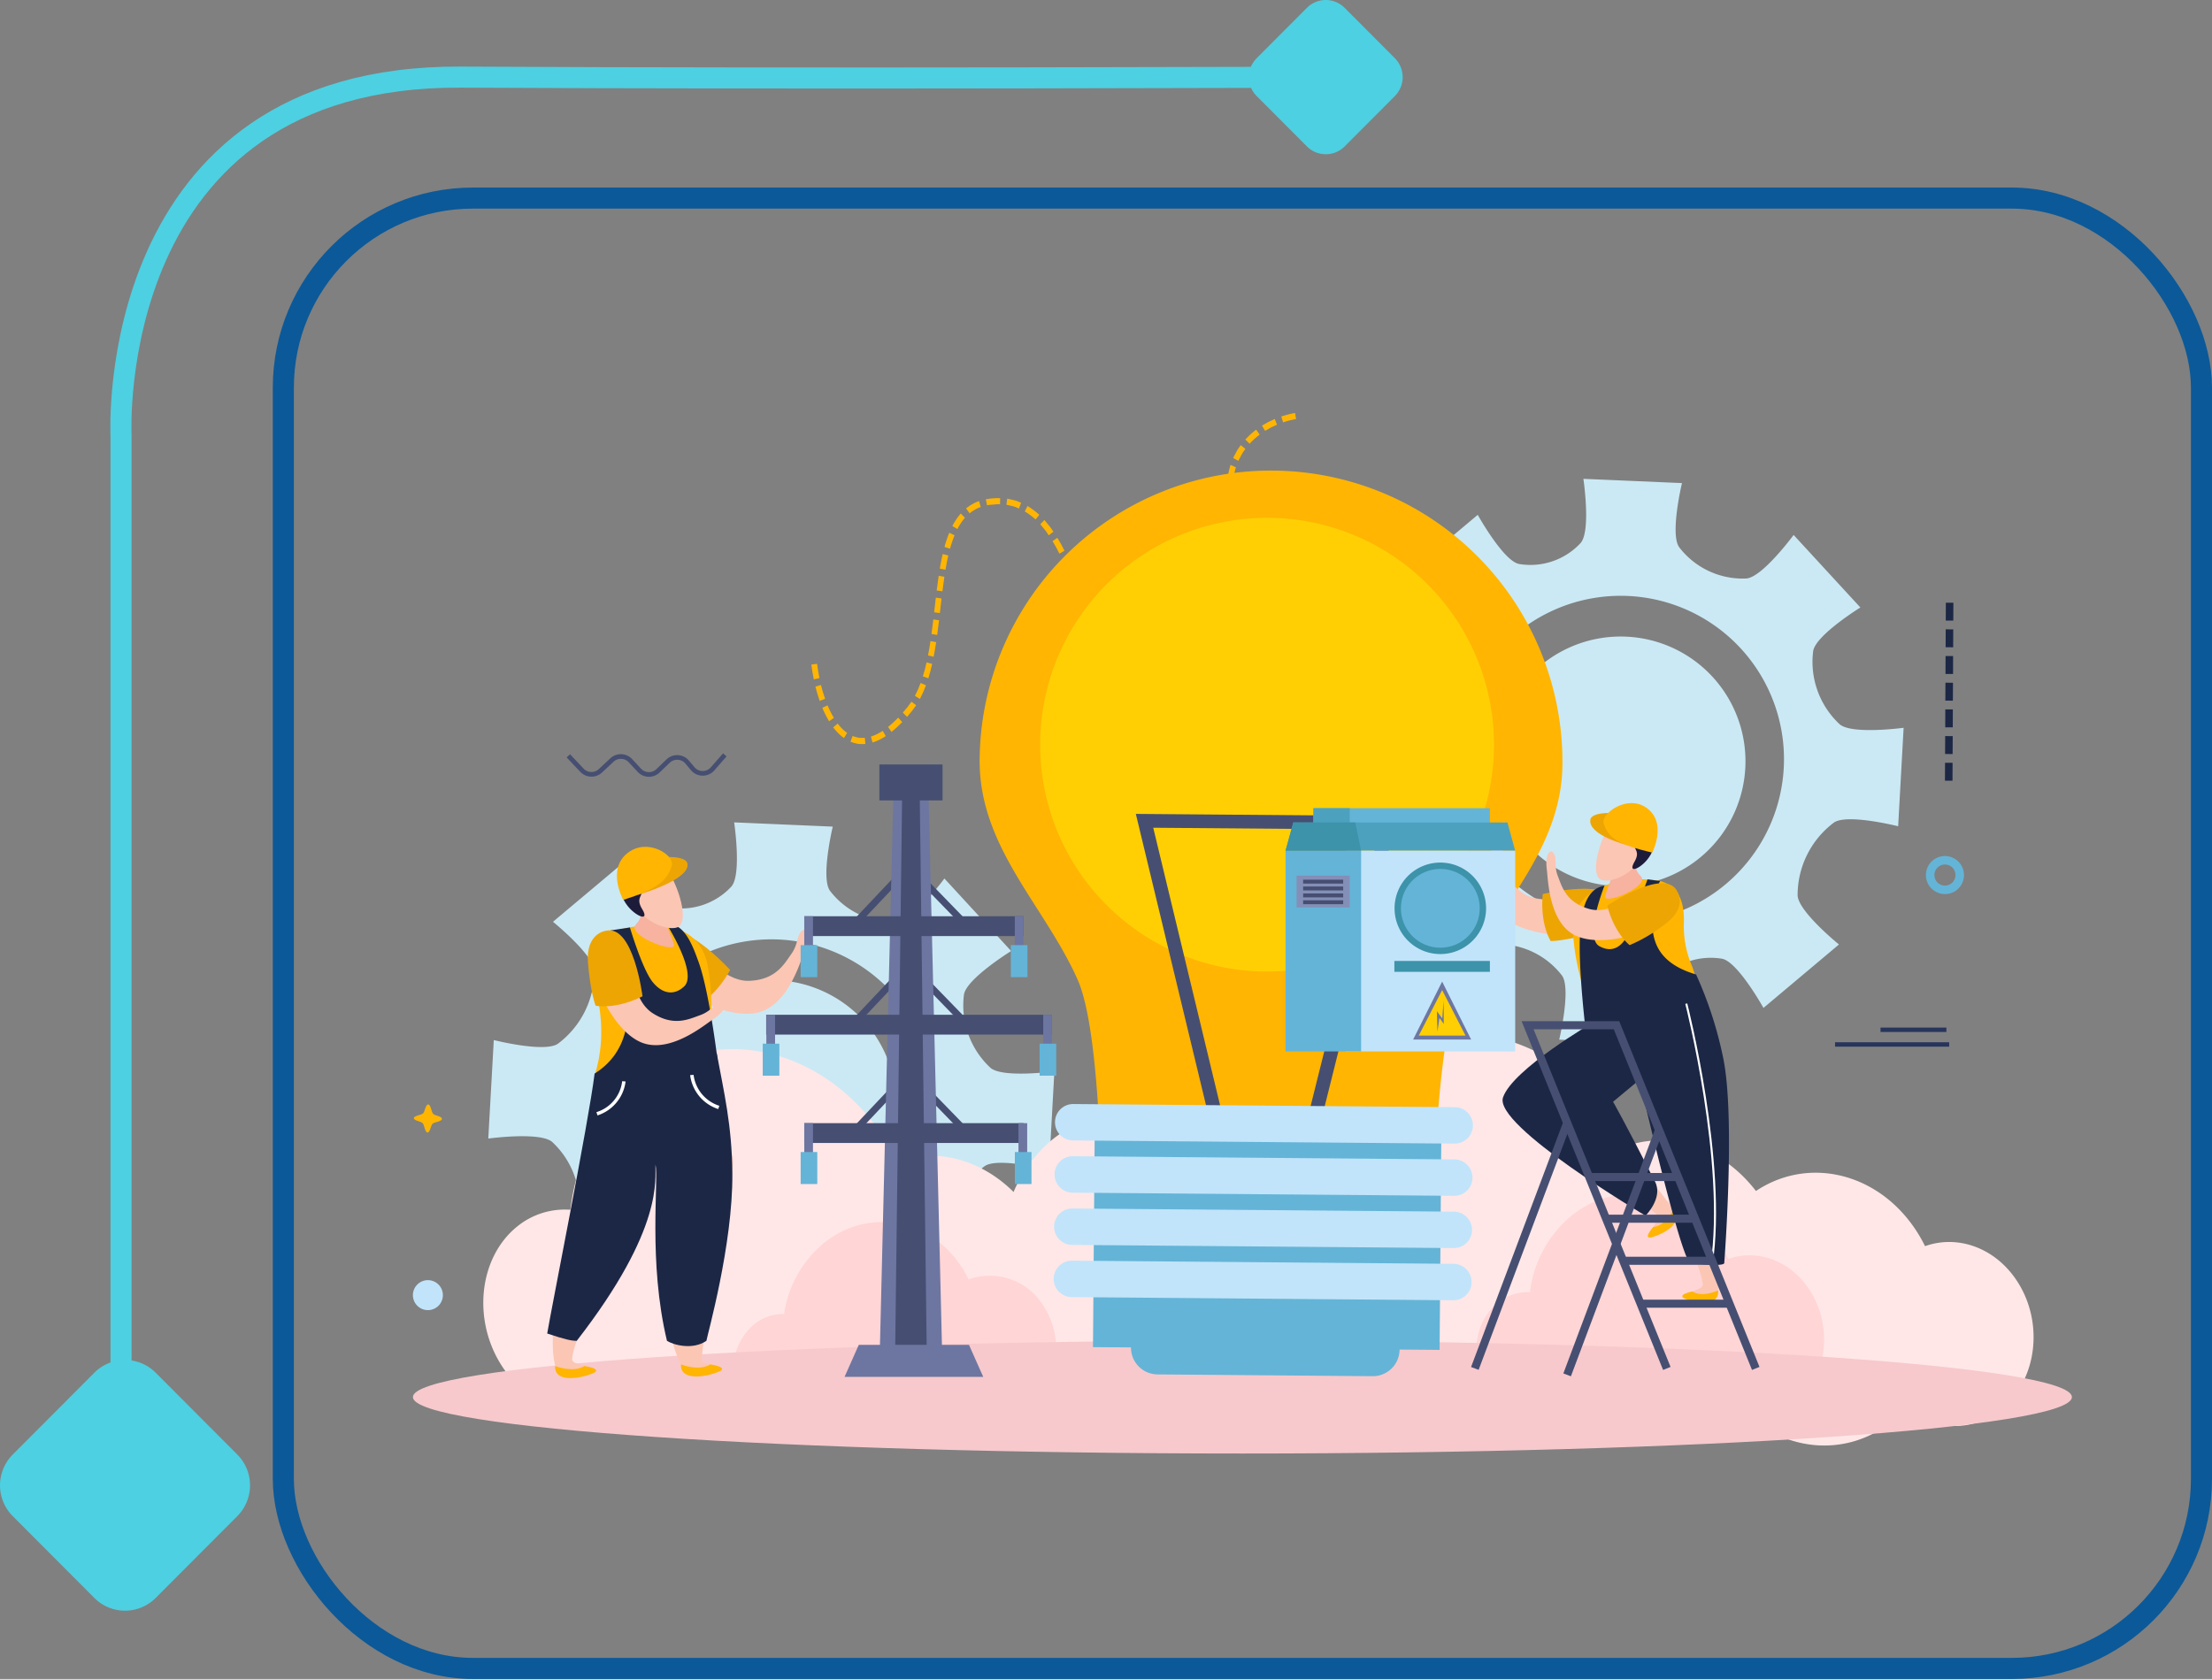 <svg xmlns="http://www.w3.org/2000/svg" width="420" height="318.853" viewBox="0 0 420 318.853">
  <rect x="0" y="0" width="420" height="318.853" fill="#808080" stroke="none"/>
  <g id="Grupo_906786" data-name="Grupo 906786" transform="translate(-1000 -477.804)">
    <g id="Grupo_903732" data-name="Grupo 903732" transform="translate(1051.453 490.694)">
      <g id="Grupo_903416" data-name="Grupo 903416" transform="translate(202.502 78.045)">
        <g id="Grupo_903412" data-name="Grupo 903412" transform="translate(41.779 41.281)">
          <g id="Grupo_903411" data-name="Grupo 903411">
            <path id="Trazado_632192" data-name="Trazado 632192" d="M358.648,154.19a11.96,11.96,0,1,1-11.432-12.466A11.937,11.937,0,0,1,358.648,154.19Z" transform="translate(-334.739 -141.714)" fill="#cbe9f4"/>
          </g>
        </g>
        <g id="Grupo_903413" data-name="Grupo 903413" transform="translate(0 0)">
          <path id="Trazado_632193" data-name="Trazado 632193" d="M370.9,129.846a16.2,16.2,0,0,1-5.01-13.883c.467-3.021,8.961-8.279,8.961-8.279L362.178,93.911s-5.943,8.06-8.986,8.268a15.177,15.177,0,0,1-12.738-5.933c-1.8-2.471.525-12.186.525-12.186l-18.719-.808s1.47,9.893-.523,12.185a12.978,12.978,0,0,1-11.7,3.984c-2.992-.595-7.838-9.331-7.838-9.331l-14.341,12.043s7.763,6.294,7.846,9.334a17.211,17.211,0,0,1-6.885,13.807c-2.487,1.779-12.2-.677-12.2-.677L275.571,143.3s9.894-1.356,12.161.667a16.216,16.216,0,0,1,5.015,13.891c-.464,3.016-8.971,8.271-8.971,8.271L296.452,179.9s5.94-8.045,8.987-8.259a15.265,15.265,0,0,1,12.748,5.931c1.8,2.473-.517,12.182-.517,12.182l18.707.808s-1.478-9.889.513-12.184a13.037,13.037,0,0,1,11.724-3.982c2.979.606,7.836,9.337,7.836,9.337l14.334-12.048s-7.757-6.293-7.85-9.336a17.25,17.25,0,0,1,6.885-13.809c2.489-1.76,12.206.693,12.206.693l1.036-18.7S373.177,131.87,370.9,129.846Zm-42.909,37.63a31.019,31.019,0,1,1,32.328-29.65A31.015,31.015,0,0,1,327.991,167.475Z" transform="translate(-275.571 -83.251)" fill="#cbe9f4"/>
        </g>
        <g id="Grupo_903415" data-name="Grupo 903415" transform="translate(30.059 29.948)">
          <g id="Grupo_903414" data-name="Grupo 903414">
            <path id="Trazado_632194" data-name="Trazado 632194" d="M365.524,150.4a23.7,23.7,0,1,1-22.66-24.713A23.691,23.691,0,0,1,365.524,150.4Z" transform="translate(-318.142 -125.663)" fill="#cbe9f4"/>
          </g>
        </g>
      </g>
      <g id="Grupo_903422" data-name="Grupo 903422" transform="translate(41.258 143.288)">
        <g id="Grupo_903418" data-name="Grupo 903418" transform="translate(41.779 41.282)">
          <g id="Grupo_903417" data-name="Grupo 903417">
            <path id="Trazado_632195" data-name="Trazado 632195" d="M130.29,246.59a11.96,11.96,0,1,1-11.431-12.466A11.936,11.936,0,0,1,130.29,246.59Z" transform="translate(-106.383 -234.114)" fill="#cbe9f4"/>
          </g>
        </g>
        <g id="Grupo_903419" data-name="Grupo 903419" transform="translate(0 0)">
          <path id="Trazado_632196" data-name="Trazado 632196" d="M142.544,222.245a16.193,16.193,0,0,1-5.01-13.883c.466-3.022,8.96-8.279,8.96-8.279L133.82,186.311s-5.943,8.06-8.985,8.268a15.177,15.177,0,0,1-12.738-5.933c-1.8-2.471.526-12.187.526-12.187L93.9,175.65s1.471,9.894-.523,12.186a12.978,12.978,0,0,1-11.7,3.984c-2.992-.6-7.838-9.331-7.838-9.331L59.5,194.532s7.763,6.294,7.846,9.333a17.212,17.212,0,0,1-6.885,13.807c-2.488,1.779-12.2-.677-12.2-.677L47.215,235.7s9.893-1.357,12.161.667a16.215,16.215,0,0,1,5.015,13.89c-.464,3.017-8.97,8.272-8.97,8.272L68.095,272.3s5.94-8.045,8.987-8.259a15.264,15.264,0,0,1,12.748,5.931c1.8,2.473-.516,12.182-.516,12.182l18.706.809s-1.478-9.89.513-12.185a13.04,13.04,0,0,1,11.724-3.982c2.98.607,7.837,9.337,7.837,9.337l14.333-12.046s-7.757-6.294-7.85-9.338a17.249,17.249,0,0,1,6.886-13.809c2.489-1.76,12.206.693,12.206.693l1.035-18.7S144.82,224.269,142.544,222.245Zm-42.91,37.63a31.019,31.019,0,1,1,32.329-29.651A31.014,31.014,0,0,1,99.634,259.875Z" transform="translate(-47.215 -175.65)" fill="#cbe9f4"/>
        </g>
        <g id="Grupo_903421" data-name="Grupo 903421" transform="translate(30.059 29.948)">
          <g id="Grupo_903420" data-name="Grupo 903420">
            <path id="Trazado_632197" data-name="Trazado 632197" d="M137.167,242.8a23.7,23.7,0,1,1-22.66-24.713A23.692,23.692,0,0,1,137.167,242.8Z" transform="translate(-89.785 -218.063)" fill="#cbe9f4"/>
          </g>
        </g>
      </g>
      <path id="Trazado_632198" data-name="Trazado 632198" d="M239.77,300.5c7.025-5.73,8.4-16.974,3.071-25.1-4.3-6.559-11.636-9.087-18-6.82a29.291,29.291,0,0,0-1.732-3.045c-7.891-12.057-22.723-14.945-33.126-6.451a26.128,26.128,0,0,0-9.078,16.86,10.509,10.509,0,0,0-7.216,2.407c-5.185,4.232-6.2,12.532-2.266,18.539s11.325,7.453,16.507,3.221c.1-.082.186-.172.281-.256,8.259,8.973,21.062,10.46,30.347,2.883a23.7,23.7,0,0,0,2.579-2.461C226.651,304.738,234.161,305.079,239.77,300.5Z" transform="translate(-41.756 -55.448)" fill="#ffe7e7"/>
      <path id="Trazado_632199" data-name="Trazado 632199" d="M146.459,304.183c9.816-8.012,11.488-24.1,3.742-35.935-6.248-9.544-16.718-13.4-25.684-10.335a45.336,45.336,0,0,0-2.531-4.422c-11.48-17.542-32.579-22.135-47.123-10.263-7.123,5.815-11.348,14.507-12.455,23.919a14.3,14.3,0,0,0-10.17,3.236c-7.25,5.915-8.486,17.794-2.763,26.534s16.237,11.038,23.482,5.121c.142-.114.258-.239.391-.357,11.925,13.125,40.62,3.921,53.6-6.67,1.3-1.058-8.011,9.513-6.907,8.274C127.963,309.864,138.62,310.581,146.459,304.183Z" transform="translate(-5.564 -50.284)" fill="#ffe7e7"/>
      <path id="Trazado_632200" data-name="Trazado 632200" d="M342.684,300.049c9.816-8.012,11.488-24.1,3.742-35.934-6.248-9.544-16.718-13.395-25.684-10.334a45.082,45.082,0,0,0-2.531-4.422c-11.481-17.542-32.578-22.136-47.123-10.262-7.124,5.813-11.349,14.506-12.454,23.917a14.308,14.308,0,0,0-10.171,3.236c-7.25,5.916-8.485,17.793-2.762,26.535s16.236,11.036,23.481,5.121c.142-.115.258-.241.392-.359,11.924,13.127,40.619,3.922,53.595-6.668,1.3-1.058-8.011,9.513-6.906,8.273C324.189,305.731,334.845,306.447,342.684,300.049Z" transform="translate(-63.233 -49.07)" fill="#ffe7e7"/>
      <path id="Trazado_632201" data-name="Trazado 632201" d="M425.51,314.794c6.815-5.557,8.144-16.464,2.98-24.351-4.166-6.363-11.286-8.815-17.461-6.616a28.32,28.32,0,0,0-1.681-2.954c-7.653-11.7-22.04-14.5-32.133-6.258a25.348,25.348,0,0,0-8.806,16.356,10.188,10.188,0,0,0-7,2.336c-5.03,4.105-6.015,12.155-2.2,17.982s10.984,7.229,16.011,3.125c.1-.079.182-.167.273-.248,8.011,8.7,20.432,10.146,29.438,2.8a22.931,22.931,0,0,0,2.5-2.387C412.785,318.908,420.069,319.237,425.51,314.794Z" transform="translate(-96.967 -60.057)" fill="#ffe7e7"/>
      <g id="Grupo_903577" data-name="Grupo 903577" transform="translate(102.603 65.536)">
        <g id="Grupo_903444" data-name="Grupo 903444" transform="translate(78.185)">
          <g id="Grupo_903425" data-name="Grupo 903425" transform="translate(11.05)">
            <g id="Grupo_903424" data-name="Grupo 903424">
              <g id="Grupo_903423" data-name="Grupo 903423">
                <path id="Trazado_632202" data-name="Trazado 632202" d="M260.8,67.327l-.335-1.119a18.986,18.986,0,0,1,2.616-.667l.179,1.159A16.879,16.879,0,0,0,260.8,67.327Z" transform="translate(-260.468 -65.536)" fill="#ffb502"/>
              </g>
            </g>
          </g>
          <g id="Grupo_903428" data-name="Grupo 903428" transform="translate(7.374 1.144)">
            <g id="Grupo_903427" data-name="Grupo 903427">
              <g id="Grupo_903426" data-name="Grupo 903426">
                <path id="Trazado_632203" data-name="Trazado 632203" d="M255.856,69.411l-.594-.995s.588-.354,1.192-.683c.614-.3,1.24-.578,1.24-.578l.419,1.089s-.578.256-1.15.531C256.4,69.082,255.856,69.411,255.856,69.411Z" transform="translate(-255.262 -67.156)" fill="#ffb502"/>
              </g>
            </g>
          </g>
          <g id="Grupo_903431" data-name="Grupo 903431" transform="translate(4.211 3.166)">
            <g id="Grupo_903430" data-name="Grupo 903430">
              <g id="Grupo_903429" data-name="Grupo 903429">
                <path id="Trazado_632204" data-name="Trazado 632204" d="M251.6,72.7l-.814-.8a15.834,15.834,0,0,1,2.05-1.875l.676.941A13.88,13.88,0,0,0,251.6,72.7Z" transform="translate(-250.782 -70.02)" fill="#ffb502"/>
              </g>
            </g>
          </g>
          <g id="Grupo_903434" data-name="Grupo 903434" transform="translate(1.919 6.108)">
            <g id="Grupo_903433" data-name="Grupo 903433">
              <g id="Grupo_903432" data-name="Grupo 903432">
                <path id="Trazado_632205" data-name="Trazado 632205" d="M248.516,77.184l-.98-.542a2.1,2.1,0,0,1,.181-.412c.126-.232.3-.546.467-.857a6.344,6.344,0,0,1,.521-.824c.154-.215.257-.363.257-.363l.879.722s-.093.136-.236.336a5.2,5.2,0,0,0-.484.765l-.432.8A2.306,2.306,0,0,0,248.516,77.184Z" transform="translate(-247.536 -74.187)" fill="#ffb502"/>
              </g>
            </g>
          </g>
          <g id="Grupo_903437" data-name="Grupo 903437" transform="translate(0.783 9.865)">
            <g id="Grupo_903436" data-name="Grupo 903436">
              <g id="Grupo_903435" data-name="Grupo 903435">
                <path id="Trazado_632206" data-name="Trazado 632206" d="M247,82.58l-1.072-.253a19.376,19.376,0,0,1,.53-2.513l.087-.305,1.024.453-.083.283A17.733,17.733,0,0,0,247,82.58Z" transform="translate(-245.927 -79.508)" fill="#ffb502"/>
              </g>
            </g>
          </g>
          <g id="Grupo_903440" data-name="Grupo 903440" transform="translate(0.31 14.089)">
            <g id="Grupo_903439" data-name="Grupo 903439">
              <g id="Grupo_903438" data-name="Grupo 903438">
                <path id="Trazado_632207" data-name="Trazado 632207" d="M246.348,88.407l-1.091-.117s.064-.7.13-1.4.151-1.4.151-1.4l1.087.155s-.076.686-.15,1.376S246.348,88.407,246.348,88.407Z" transform="translate(-245.257 -85.489)" fill="#ffb502"/>
              </g>
            </g>
          </g>
          <g id="Grupo_903443" data-name="Grupo 903443" transform="translate(0 18.262)">
            <g id="Grupo_903442" data-name="Grupo 903442">
              <g id="Grupo_903441" data-name="Grupo 903441">
                <path id="Trazado_632208" data-name="Trazado 632208" d="M245.911,94.29l-1.093-.09.2-2.8,1.091.1Z" transform="translate(-244.818 -91.4)" fill="#ffb502"/>
              </g>
            </g>
          </g>
        </g>
        <g id="Grupo_903466" data-name="Grupo 903466" transform="translate(74.105 22.431)">
          <g id="Grupo_903447" data-name="Grupo 903447" transform="translate(3.806)">
            <g id="Grupo_903446" data-name="Grupo 903446">
              <g id="Grupo_903445" data-name="Grupo 903445">
                <path id="Trazado_632209" data-name="Trazado 632209" d="M245.52,100.188l-1.089-.091.181-2.793,1.093.09Z" transform="translate(-244.431 -97.304)" fill="#ffb502"/>
              </g>
            </g>
          </g>
          <g id="Grupo_903450" data-name="Grupo 903450" transform="translate(3.511 4.159)">
            <g id="Grupo_903449" data-name="Grupo 903449">
              <g id="Grupo_903448" data-name="Grupo 903448">
                <path id="Trazado_632210" data-name="Trazado 632210" d="M245.1,106.136l-1.083-.206.2-2.736,1.088.094Z" transform="translate(-244.013 -103.193)" fill="#ffb502"/>
              </g>
            </g>
          </g>
          <g id="Grupo_903453" data-name="Grupo 903453" transform="translate(3.157 8.212)">
            <g id="Grupo_903452" data-name="Grupo 903452">
              <g id="Grupo_903451" data-name="Grupo 903451">
                <path id="Trazado_632211" data-name="Trazado 632211" d="M244.56,112.134l-1.047-.515.248-2.686,1.072.309Z" transform="translate(-243.512 -108.933)" fill="#ffb502"/>
              </g>
            </g>
          </g>
          <g id="Grupo_903456" data-name="Grupo 903456" transform="translate(2.697 12.21)">
            <g id="Grupo_903455" data-name="Grupo 903455">
              <g id="Grupo_903454" data-name="Grupo 903454">
                <path id="Trazado_632212" data-name="Trazado 632212" d="M243.854,118.08l-.993-.811.323-2.675,1.032.614s-.084.718-.172,1.443S243.854,118.08,243.854,118.08Z" transform="translate(-242.861 -114.595)" fill="#ffb502"/>
              </g>
            </g>
          </g>
          <g id="Grupo_903459" data-name="Grupo 903459" transform="translate(2.072 16.19)">
            <g id="Grupo_903458" data-name="Grupo 903458">
              <g id="Grupo_903457" data-name="Grupo 903457">
                <path id="Trazado_632213" data-name="Trazado 632213" d="M242.892,123.962l-.917-1.075.239-1.323c.1-.669.2-1.332.2-1.332l.97.9s-.114.712-.232,1.418S242.892,123.962,242.892,123.962Z" transform="translate(-241.975 -120.232)" fill="#ffb502"/>
              </g>
            </g>
          </g>
          <g id="Grupo_903462" data-name="Grupo 903462" transform="translate(1.219 20.138)">
            <g id="Grupo_903461" data-name="Grupo 903461">
              <g id="Grupo_903460" data-name="Grupo 903460">
                <path id="Trazado_632214" data-name="Trazado 632214" d="M241.579,129.736l-.812-1.294s.158-.653.319-1.3c.141-.658.285-1.316.285-1.316l.883,1.15s-.16.7-.316,1.39C241.757,129.046,241.579,129.736,241.579,129.736Z" transform="translate(-240.767 -125.823)" fill="#ffb502"/>
              </g>
            </g>
          </g>
          <g id="Grupo_903465" data-name="Grupo 903465" transform="translate(0 24.018)">
            <g id="Grupo_903464" data-name="Grupo 903464">
              <g id="Grupo_903463" data-name="Grupo 903463">
                <path id="Trazado_632215" data-name="Trazado 632215" d="M239.725,135.312l-.684-1.462s.254-.619.458-1.253c.228-.629.407-1.279.407-1.279l.768,1.356s-.2.679-.446,1.329C240,134.671,239.725,135.312,239.725,135.312Z" transform="translate(-239.041 -131.318)" fill="#ffb502"/>
              </g>
            </g>
          </g>
        </g>
        <g id="Grupo_903488" data-name="Grupo 903488" transform="translate(55.17 46.308)">
          <g id="Grupo_903469" data-name="Grupo 903469" transform="translate(17.167 3.877)">
            <g id="Grupo_903468" data-name="Grupo 903468">
              <g id="Grupo_903467" data-name="Grupo 903467">
                <path id="Trazado_632216" data-name="Trazado 632216" d="M237.068,140.522l-.532-1.59.679-1.131c.292-.6.587-1.191.587-1.191l.635,1.511-.638,1.231C237.433,139.938,237.068,140.522,237.068,140.522Z" transform="translate(-236.536 -136.609)" fill="#ffb502"/>
              </g>
            </g>
          </g>
          <g id="Grupo_903472" data-name="Grupo 903472" transform="translate(14.511 7.233)">
            <g id="Grupo_903471" data-name="Grupo 903471">
              <g id="Grupo_903470" data-name="Grupo 903470">
                <path id="Trazado_632217" data-name="Trazado 632217" d="M233.126,144.807l-.352-1.687s.513-.388,1-.806c.446-.477.908-.934.889-.951l.477,1.628a3.382,3.382,0,0,1-.291.314c-.179.181-.421.424-.655.665C233.669,144.4,233.126,144.807,233.126,144.807Z" transform="translate(-232.774 -141.363)" fill="#ffb502"/>
              </g>
            </g>
          </g>
          <g id="Grupo_903475" data-name="Grupo 903475" transform="translate(10.969 9.596)">
            <g id="Grupo_903474" data-name="Grupo 903474">
              <g id="Grupo_903473" data-name="Grupo 903473">
                <path id="Trazado_632218" data-name="Trazado 632218" d="M227.9,147.015l-.142-1.733a9.671,9.671,0,0,0,1.248-.174c.607-.171,1.2-.4,1.2-.4l.285,1.7s-.629.238-1.271.412A12.188,12.188,0,0,1,227.9,147.015Z" transform="translate(-227.758 -144.709)" fill="#ffb502"/>
              </g>
            </g>
          </g>
          <g id="Grupo_903478" data-name="Grupo 903478" transform="translate(7.252 9.406)">
            <g id="Grupo_903477" data-name="Grupo 903477">
              <g id="Grupo_903476" data-name="Grupo 903476">
                <path id="Trazado_632219" data-name="Trazado 632219" d="M222.495,146.162l.071-1.722s.586.247,1.176.488l1.236.26.071,1.726s-.653-.126-1.309-.261Z" transform="translate(-222.495 -144.44)" fill="#ffb502"/>
              </g>
            </g>
          </g>
          <g id="Grupo_903481" data-name="Grupo 903481" transform="translate(4.142 6.909)">
            <g id="Grupo_903480" data-name="Grupo 903480">
              <g id="Grupo_903479" data-name="Grupo 903479">
                <path id="Trazado_632220" data-name="Trazado 632220" d="M218.09,142.56l.261-1.657s.42.5.878.972c.242.215.487.432.669.589a3.949,3.949,0,0,0,.311.26l-.141,1.707s-.134-.1-.328-.266-.453-.388-.712-.607C218.542,143.076,218.091,142.562,218.09,142.56Z" transform="translate(-218.09 -140.903)" fill="#ffb502"/>
              </g>
            </g>
          </g>
          <g id="Grupo_903484" data-name="Grupo 903484" transform="translate(1.833 3.607)">
            <g id="Grupo_903483" data-name="Grupo 903483">
              <g id="Grupo_903482" data-name="Grupo 903482">
                <path id="Trazado_632221" data-name="Trazado 632221" d="M214.82,137.788l.423-1.56s.3.593.655,1.154a12.309,12.309,0,0,0,.718,1.113l-.316,1.632a13.2,13.2,0,0,1-.77-1.152C215.145,138.4,214.82,137.788,214.82,137.788Z" transform="translate(-214.82 -136.227)" fill="#ffb502"/>
              </g>
            </g>
          </g>
          <g id="Grupo_903487" data-name="Grupo 903487">
            <g id="Grupo_903486" data-name="Grupo 903486">
              <g id="Grupo_903485" data-name="Grupo 903485">
                <path id="Trazado_632222" data-name="Trazado 632222" d="M212.224,132.535l.573-1.416s.263.617.525,1.232c.282.607.56,1.213.56,1.213l-.471,1.515s-.305-.63-.612-1.259S212.224,132.535,212.224,132.535Z" transform="translate(-212.224 -131.119)" fill="#ffb502"/>
              </g>
            </g>
          </g>
        </g>
        <g id="Grupo_903510" data-name="Grupo 903510" transform="translate(43.464 20.324)">
          <g id="Grupo_903491" data-name="Grupo 903491" transform="translate(10.136 22.263)">
            <g id="Grupo_903490" data-name="Grupo 903490">
              <g id="Grupo_903489" data-name="Grupo 903489">
                <path id="Trazado_632223" data-name="Trazado 632223" d="M210,127.051l.712-1.2s.23.626.458,1.258c.244.625.485,1.248.485,1.248l-.623,1.353s-.263-.659-.528-1.318C210.256,127.718,210,127.051,210,127.051Z" transform="translate(-210.002 -125.848)" fill="#ffb502"/>
              </g>
            </g>
          </g>
          <g id="Grupo_903494" data-name="Grupo 903494" transform="translate(8.694 18.492)">
            <g id="Grupo_903493" data-name="Grupo 903493">
              <g id="Grupo_903492" data-name="Grupo 903492">
                <path id="Trazado_632224" data-name="Trazado 632224" d="M207.96,121.447l.831-.939.88,2.533-.752,1.122Z" transform="translate(-207.96 -120.508)" fill="#ffb502"/>
              </g>
            </g>
          </g>
          <g id="Grupo_903497" data-name="Grupo 903497" transform="translate(7.279 14.713)">
            <g id="Grupo_903496" data-name="Grupo 903496">
              <g id="Grupo_903495" data-name="Grupo 903495">
                <path id="Trazado_632225" data-name="Trazado 632225" d="M205.956,115.809l.937-.653.882,2.534-.867.846Z" transform="translate(-205.956 -115.156)" fill="#ffb502"/>
              </g>
            </g>
          </g>
          <g id="Grupo_903500" data-name="Grupo 903500" transform="translate(5.811 10.921)">
            <g id="Grupo_903499" data-name="Grupo 903499">
              <g id="Grupo_903498" data-name="Grupo 903498">
                <path id="Trazado_632226" data-name="Trazado 632226" d="M203.876,110.237l1.006-.451s.247.649.5,1.295c.234.631.464,1.26.464,1.26l-.972.554s-.248-.678-.5-1.354C204.126,110.885,203.876,110.237,203.876,110.237Z" transform="translate(-203.876 -109.786)" fill="#ffb502"/>
              </g>
            </g>
          </g>
          <g id="Grupo_903503" data-name="Grupo 903503" transform="translate(4.214 7.079)">
            <g id="Grupo_903502" data-name="Grupo 903502">
              <g id="Grupo_903501" data-name="Grupo 903501">
                <path id="Trazado_632227" data-name="Trazado 632227" d="M201.615,104.866l.974-.521s.294.639.581,1.278c.272.648.542,1.3.542,1.3l-1,.465s-.268-.635-.535-1.272C201.9,105.489,201.615,104.866,201.615,104.866Z" transform="translate(-201.615 -104.345)" fill="#ffb502"/>
              </g>
            </g>
          </g>
          <g id="Grupo_903506" data-name="Grupo 903506" transform="translate(2.324 3.383)">
            <g id="Grupo_903505" data-name="Grupo 903505">
              <g id="Grupo_903504" data-name="Grupo 903504">
                <path id="Trazado_632228" data-name="Trazado 632228" d="M198.938,99.747l.919-.637s.355.6.708,1.212c.322.624.645,1.248.645,1.248l-.963.553s-.313-.6-.624-1.21C199.28,100.329,198.938,99.747,198.938,99.747Z" transform="translate(-198.938 -99.11)" fill="#ffb502"/>
              </g>
            </g>
          </g>
          <g id="Grupo_903509" data-name="Grupo 903509">
            <g id="Grupo_903508" data-name="Grupo 903508">
              <g id="Grupo_903507" data-name="Grupo 903507">
                <path id="Trazado_632229" data-name="Trazado 632229" d="M195.647,95.131l.785-.812.89,1.087a8.144,8.144,0,0,1,.572.776c.151.222.251.365.251.365l-.885.686s-.094-.133-.236-.345a7.526,7.526,0,0,0-.541-.733Z" transform="translate(-195.647 -94.319)" fill="#ffb502"/>
              </g>
            </g>
          </g>
        </g>
        <g id="Grupo_903532" data-name="Grupo 903532" transform="translate(24.39 16.154)">
          <g id="Grupo_903513" data-name="Grupo 903513" transform="translate(16.132 1.514)">
            <g id="Grupo_903512" data-name="Grupo 903512">
              <g id="Grupo_903511" data-name="Grupo 903511">
                <path id="Trazado_632230" data-name="Trazado 632230" d="M191.48,91.592,192,90.56a15.138,15.138,0,0,1,2.24,1.676l-.718.882A13.277,13.277,0,0,0,191.48,91.592Z" transform="translate(-191.48 -90.558)" fill="#ffb502"/>
              </g>
            </g>
          </g>
          <g id="Grupo_903516" data-name="Grupo 903516" transform="translate(12.651 0.119)">
            <g id="Grupo_903515" data-name="Grupo 903515">
              <g id="Grupo_903514" data-name="Grupo 903514">
                <path id="Trazado_632231" data-name="Trazado 632231" d="M186.551,89.741l.142-1.158s.676.151,1.348.306a4.885,4.885,0,0,1,.9.311c.238.1.4.163.4.163l-.41,1.088s-.142-.061-.361-.149a4.074,4.074,0,0,0-.808-.279C187.158,89.88,186.551,89.741,186.551,89.741Z" transform="translate(-186.551 -88.583)" fill="#ffb502"/>
              </g>
            </g>
          </g>
          <g id="Grupo_903519" data-name="Grupo 903519" transform="translate(8.735)">
            <g id="Grupo_903518" data-name="Grupo 903518">
              <g id="Grupo_903517" data-name="Grupo 903517">
                <path id="Trazado_632232" data-name="Trazado 632232" d="M181.234,89.8l-.229-1.149a13.677,13.677,0,0,1,2.723-.211l-.022,1.171s-.153-.009-.388-.027c-.236.018-.549.042-.861.071s-.622.049-.857.07C181.43,89.749,181.218,89.8,181.234,89.8Z" transform="translate(-181.005 -88.414)" fill="#ffb502"/>
              </g>
            </g>
          </g>
          <g id="Grupo_903522" data-name="Grupo 903522" transform="translate(4.989 0.587)">
            <g id="Grupo_903521" data-name="Grupo 903521">
              <g id="Grupo_903520" data-name="Grupo 903520">
                <path id="Trazado_632233" data-name="Trazado 632233" d="M176.369,91.565l-.669-.933a7.7,7.7,0,0,1,1.173-.8,5.927,5.927,0,0,1,1.3-.588l.309,1.126a5.016,5.016,0,0,0-1.094.5A6.808,6.808,0,0,0,176.369,91.565Z" transform="translate(-175.7 -89.245)" fill="#ffb502"/>
              </g>
            </g>
          </g>
          <g id="Grupo_903525" data-name="Grupo 903525" transform="translate(2.385 2.939)">
            <g id="Grupo_903524" data-name="Grupo 903524">
              <g id="Grupo_903523" data-name="Grupo 903523">
                <path id="Trazado_632234" data-name="Trazado 632234" d="M172.971,95.536l-.96-.576.2-.4c.141-.229.335-.537.52-.839a13.474,13.474,0,0,1,.869-1.147l.794.811a11.633,11.633,0,0,0-.768,1.02c-.175.275-.344.551-.474.76C173.043,95.388,172.971,95.536,172.971,95.536Z" transform="translate(-172.011 -92.576)" fill="#ffb502"/>
              </g>
            </g>
          </g>
          <g id="Grupo_903528" data-name="Grupo 903528" transform="translate(0.889 6.594)">
            <g id="Grupo_903527" data-name="Grupo 903527">
              <g id="Grupo_903526" data-name="Grupo 903526">
                <path id="Trazado_632235" data-name="Trazado 632235" d="M170.939,100.789l-1.046-.338a12.883,12.883,0,0,1,.413-1.36c.21-.678.5-1.337.5-1.337l1,.483a23.36,23.36,0,0,0-.865,2.553Z" transform="translate(-169.893 -97.753)" fill="#ffb502"/>
              </g>
            </g>
          </g>
          <g id="Grupo_903531" data-name="Grupo 903531" transform="translate(0 10.637)">
            <g id="Grupo_903530" data-name="Grupo 903530">
              <g id="Grupo_903529" data-name="Grupo 903529">
                <path id="Trazado_632236" data-name="Trazado 632236" d="M169.71,106.469l-1.076-.217s.1-.7.253-1.39c.126-.694.294-1.383.294-1.383l1.061.287s-.157.666-.287,1.343S169.71,106.469,169.71,106.469Z" transform="translate(-168.634 -103.479)" fill="#ffb502"/>
              </g>
            </g>
          </g>
        </g>
        <g id="Grupo_903554" data-name="Grupo 903554" transform="translate(17.367 30.926)">
          <g id="Grupo_903535" data-name="Grupo 903535" transform="translate(6.429)">
            <g id="Grupo_903534" data-name="Grupo 903534">
              <g id="Grupo_903533" data-name="Grupo 903533">
                <path id="Trazado_632237" data-name="Trazado 632237" d="M168.88,112.282l-1.087-.159.378-2.789,1.081.19Z" transform="translate(-167.793 -109.335)" fill="#ffb502"/>
              </g>
            </g>
          </g>
          <g id="Grupo_903538" data-name="Grupo 903538" transform="translate(5.952 4.147)">
            <g id="Grupo_903537" data-name="Grupo 903537">
              <g id="Grupo_903536" data-name="Grupo 903536">
                <path id="Trazado_632238" data-name="Trazado 632238" d="M168.2,118.143l-1.086-.15.315-2.785,1.087.153Z" transform="translate(-167.117 -115.208)" fill="#ffb502"/>
              </g>
            </g>
          </g>
          <g id="Grupo_903541" data-name="Grupo 903541" transform="translate(5.442 8.289)">
            <g id="Grupo_903540" data-name="Grupo 903540">
              <g id="Grupo_903539" data-name="Grupo 903539">
                <path id="Trazado_632239" data-name="Trazado 632239" d="M167.478,124.017l-1.083-.179.35-2.763,1.085.154Z" transform="translate(-166.395 -121.074)" fill="#ffb502"/>
              </g>
            </g>
          </g>
          <g id="Grupo_903544" data-name="Grupo 903544" transform="translate(4.784 12.399)">
            <g id="Grupo_903543" data-name="Grupo 903543">
              <g id="Grupo_903542" data-name="Grupo 903542">
                <path id="Trazado_632240" data-name="Trazado 632240" d="M166.531,129.87l-1.069-.249s.12-.68.249-1.357c.109-.686.218-1.37.218-1.37l1.079.2s-.112.695-.223,1.392C166.656,129.174,166.531,129.87,166.531,129.87Z" transform="translate(-165.462 -126.894)" fill="#ffb502"/>
              </g>
            </g>
          </g>
          <g id="Grupo_903547" data-name="Grupo 903547" transform="translate(3.806 16.447)">
            <g id="Grupo_903546" data-name="Grupo 903546">
              <g id="Grupo_903545" data-name="Grupo 903545">
                <path id="Trazado_632241" data-name="Trazado 632241" d="M165.115,135.646l-1.037-.375s.189-.655.377-1.312c.162-.668.324-1.332.324-1.332l1.064.28s-.169.688-.334,1.377Z" transform="translate(-164.078 -132.627)" fill="#ffb502"/>
              </g>
            </g>
          </g>
          <g id="Grupo_903550" data-name="Grupo 903550" transform="translate(2.295 20.349)">
            <g id="Grupo_903549" data-name="Grupo 903549">
              <g id="Grupo_903548" data-name="Grupo 903548">
                <path id="Trazado_632242" data-name="Trazado 632242" d="M162.883,141.194l-.945-.592s.294-.6.581-1.2c.253-.625.5-1.248.5-1.248l1.018.438s-.264.661-.533,1.32Z" transform="translate(-161.938 -138.153)" fill="#ffb502"/>
              </g>
            </g>
          </g>
          <g id="Grupo_903553" data-name="Grupo 903553" transform="translate(0 23.908)">
            <g id="Grupo_903552" data-name="Grupo 903552">
              <g id="Grupo_903551" data-name="Grupo 903551">
                <path id="Trazado_632243" data-name="Trazado 632243" d="M159.488,146.074l-.8-.806.869-1.032.77-1.043.893.68L160.393,145Z" transform="translate(-158.688 -143.193)" fill="#ffb502"/>
              </g>
            </g>
          </g>
        </g>
        <g id="Grupo_903576" data-name="Grupo 903576" transform="translate(0 47.637)">
          <g id="Grupo_903557" data-name="Grupo 903557" transform="translate(14.561 10.226)">
            <g id="Grupo_903556" data-name="Grupo 903556">
              <g id="Grupo_903555" data-name="Grupo 903555">
                <path id="Trazado_632244" data-name="Trazado 632244" d="M155.369,150.193l-.655-.942s.513-.4.986-.847.942-.925.942-.922l.762.845s-.479.493-.986.965S155.369,150.193,155.369,150.193Z" transform="translate(-154.714 -147.482)" fill="#ffb502"/>
              </g>
            </g>
          </g>
          <g id="Grupo_903560" data-name="Grupo 903560" transform="translate(11.307 12.736)">
            <g id="Grupo_903559" data-name="Grupo 903559">
              <g id="Grupo_903558" data-name="Grupo 903558">
                <path id="Trazado_632245" data-name="Trazado 632245" d="M150.407,153.246l-.3-1.13a7.248,7.248,0,0,0,1.146-.458c.556-.28,1.1-.621,1.1-.621l.573,1s-.586.376-1.208.691A9.1,9.1,0,0,1,150.407,153.246Z" transform="translate(-150.105 -151.037)" fill="#ffb502"/>
              </g>
            </g>
          </g>
          <g id="Grupo_903563" data-name="Grupo 903563" transform="translate(7.43 13.703)">
            <g id="Grupo_903562" data-name="Grupo 903562">
              <g id="Grupo_903561" data-name="Grupo 903561">
                <path id="Trazado_632246" data-name="Trazado 632246" d="M144.615,153.5l.4-1.089a6,6,0,0,0,1.14.324,5.858,5.858,0,0,0,1.185.025l.1,1.17a6.732,6.732,0,0,1-1.43-.03A6.866,6.866,0,0,1,144.615,153.5Z" transform="translate(-144.615 -152.407)" fill="#ffb502"/>
              </g>
            </g>
          </g>
          <g id="Grupo_903566" data-name="Grupo 903566" transform="translate(4.146 11.341)">
            <g id="Grupo_903565" data-name="Grupo 903565">
              <g id="Grupo_903564" data-name="Grupo 903564">
                <path id="Trazado_632247" data-name="Trazado 632247" d="M139.964,149.8l.849-.734a8.683,8.683,0,0,0,.845.969,7.226,7.226,0,0,0,.952.808l-.595.979a8.476,8.476,0,0,1-1.1-.933A10.2,10.2,0,0,1,139.964,149.8Z" transform="translate(-139.964 -149.062)" fill="#ffb502"/>
              </g>
            </g>
          </g>
          <g id="Grupo_903569" data-name="Grupo 903569" transform="translate(2.078 7.883)">
            <g id="Grupo_903568" data-name="Grupo 903568">
              <g id="Grupo_903567" data-name="Grupo 903567">
                <path id="Trazado_632248" data-name="Trazado 632248" d="M137.037,144.637l1-.473a18.215,18.215,0,0,0,1.2,2.39l-.915.637A19.815,19.815,0,0,1,137.037,144.637Z" transform="translate(-137.035 -144.164)" fill="#ffb502"/>
              </g>
            </g>
          </g>
          <g id="Grupo_903572" data-name="Grupo 903572" transform="translate(0.77 4.024)">
            <g id="Grupo_903571" data-name="Grupo 903571">
              <g id="Grupo_903570" data-name="Grupo 903570">
                <path id="Trazado_632249" data-name="Trazado 632249" d="M135.182,139l1.058-.3s.16.667.357,1.324.417,1.3.417,1.3l-1.022.4s-.234-.672-.438-1.355S135.182,139,135.182,139Z" transform="translate(-135.182 -138.699)" fill="#ffb502"/>
              </g>
            </g>
          </g>
          <g id="Grupo_903575" data-name="Grupo 903575">
            <g id="Grupo_903574" data-name="Grupo 903574">
              <g id="Grupo_903573" data-name="Grupo 903573">
                <path id="Trazado_632250" data-name="Trazado 632250" d="M134.092,133.153l1.087-.153s.082.684.2,1.362.244,1.351.244,1.351l-1.068.247s-.125-.7-.256-1.4S134.092,133.153,134.092,133.153Z" transform="translate(-134.092 -133)" fill="#ffb502"/>
              </g>
            </g>
          </g>
        </g>
      </g>
      <path id="Trazado_632251" data-name="Trazado 632251" d="M169.191,318.827c5.669-4.621,6.921-13.47,2.806-19.754a11.916,11.916,0,0,0-14.211-5.028,21.679,21.679,0,0,0-1.334-2.358c-6.1-9.318-17.848-11.316-26.242-4.463a21.472,21.472,0,0,0-7.461,13.394,8.726,8.726,0,0,0-5.771,2.02,11.251,11.251,0,0,0-2.071,14.587,8.732,8.732,0,0,0,13.076,2.229c.083-.065.151-.138.227-.206a17.34,17.34,0,0,0,24.085,1.713,19.691,19.691,0,0,0,2.087-1.977A11.631,11.631,0,0,0,169.191,318.827Z" transform="translate(-25.325 -63.956)" fill="#ffd5d6"/>
      <path id="Trazado_632252" data-name="Trazado 632252" d="M373.526,315.309c6.019-4.909,7.192-14.542,2.631-21.508-3.678-5.62-9.97-7.786-15.421-5.844a25.367,25.367,0,0,0-1.484-2.608c-6.76-10.33-19.468-12.8-28.382-5.527a22.374,22.374,0,0,0-7.777,14.444,9,9,0,0,0-6.182,2.063c-4.443,3.625-5.313,10.736-1.943,15.883s9.7,6.384,14.142,2.76c.088-.071.16-.148.241-.22,7.077,7.687,18.047,8.961,26,2.469a20.52,20.52,0,0,0,2.209-2.107A12.415,12.415,0,0,0,373.526,315.309Z" transform="translate(-84.044 -61.749)" fill="#ffd5d6"/>
      <path id="Trazado_632253" data-name="Trazado 632253" d="M341.946,325.763c0,5.919-70.515,10.718-157.5,10.718s-157.5-4.8-157.5-10.718,70.515-10.719,157.5-10.719S341.946,319.843,341.946,325.763Z" transform="translate(0 -73.329)" fill="#f7c9cc"/>
      <g id="Grupo_903582" data-name="Grupo 903582" transform="translate(56.138 130.172)">
        <g id="Grupo_903581" data-name="Grupo 903581">
          <g id="Grupo_903580" data-name="Grupo 903580">
            <g id="Grupo_903579" data-name="Grupo 903579">
              <g id="Grupo_903578" data-name="Grupo 903578">
                <path id="Trazado_632254" data-name="Trazado 632254" d="M68.288,157.855l.645-.6,2.578,2.73a2.043,2.043,0,0,0,2.873.093l2.2-2.053a2.92,2.92,0,0,1,4.136.149l1.7,1.824a2.045,2.045,0,0,0,2.906.085l1.922-1.849a2.922,2.922,0,0,1,4.26.227l1.051,1.247a2.044,2.044,0,0,0,3.1.032l2.332-2.661.662.583-2.329,2.663a2.92,2.92,0,0,1-4.439-.051l-1.044-1.247a2.044,2.044,0,0,0-2.978-.157l-1.928,1.848a2.917,2.917,0,0,1-4.16-.116l-1.693-1.823a2.04,2.04,0,0,0-1.423-.649,2.011,2.011,0,0,0-1.462.544l-2.2,2.051a2.93,2.93,0,0,1-4.119-.131Z" transform="translate(-68.288 -157.074)" fill="#464f72"/>
              </g>
            </g>
          </g>
        </g>
      </g>
      <g id="Grupo_903602" data-name="Grupo 903602" transform="translate(134.55 76.48)">
        <g id="Grupo_903584" data-name="Grupo 903584" transform="translate(0 0)">
          <g id="Grupo_903583" data-name="Grupo 903583">
            <path id="Trazado_632255" data-name="Trazado 632255" d="M290,136.826a55.332,55.332,0,0,0-110.661-.922c-.137,16.627,12.354,27.738,18.615,41.83,4.77,10.733,4.573,46.989,4.573,46.989l62.817.521s.4-36.252,5.342-46.9C277.177,164.354,289.857,153.455,290,136.826Z" transform="translate(-179.336 -81.034)" fill="#ffb502"/>
          </g>
        </g>
        <g id="Grupo_903586" data-name="Grupo 903586" transform="translate(11.497 8.969)">
          <g id="Grupo_903585" data-name="Grupo 903585">
            <path id="Trazado_632256" data-name="Trazado 632256" d="M281.79,137.178a43.086,43.086,0,1,1-42.732-43.44A43.094,43.094,0,0,1,281.79,137.178Z" transform="translate(-195.619 -93.737)" fill="#ffcf03"/>
          </g>
        </g>
        <g id="Grupo_903589" data-name="Grupo 903589" transform="translate(29.66 65.2)">
          <g id="Grupo_903588" data-name="Grupo 903588">
            <g id="Grupo_903587" data-name="Grupo 903587">
              <path id="Trazado_632257" data-name="Trazado 632257" d="M235.694,232.955l-14.353-59.583,49.634.412-14.83,59.338-2.525-.634,14.018-56.134L224.648,176l13.569,56.349Z" transform="translate(-221.341 -173.372)" fill="#464f72"/>
            </g>
          </g>
        </g>
        <g id="Grupo_903591" data-name="Grupo 903591" transform="translate(21.525 123.793)">
          <g id="Grupo_903590" data-name="Grupo 903590">
            <rect id="Rectángulo_303389" data-name="Rectángulo 303389" width="42.673" height="65.815" transform="matrix(0.008, -1, 1, 0.008, 0, 42.672)" fill="#64b4d7"/>
          </g>
        </g>
        <g id="Grupo_903593" data-name="Grupo 903593" transform="translate(14.226 130.211)">
          <g id="Grupo_903592" data-name="Grupo 903592">
            <path id="Trazado_632258" data-name="Trazado 632258" d="M278.838,269.536a3.457,3.457,0,0,1-3.495,3.426l-72.43-.6a3.465,3.465,0,0,1-3.431-3.487h0a3.466,3.466,0,0,1,3.487-3.434l72.429.606a3.463,3.463,0,0,1,3.439,3.49Z" transform="translate(-199.483 -265.441)" fill="#c1e4fa"/>
          </g>
        </g>
        <g id="Grupo_903595" data-name="Grupo 903595" transform="translate(14.146 140.136)">
          <g id="Grupo_903594" data-name="Grupo 903594">
            <path id="Trazado_632259" data-name="Trazado 632259" d="M278.722,283.589a3.463,3.463,0,0,1-3.5,3.426l-72.422-.6a3.457,3.457,0,0,1-3.433-3.486h0a3.46,3.46,0,0,1,3.488-3.43l72.433.6a3.455,3.455,0,0,1,3.43,3.49Z" transform="translate(-199.37 -279.497)" fill="#c1e4fa"/>
          </g>
        </g>
        <g id="Grupo_903597" data-name="Grupo 903597" transform="translate(14.067 150.048)">
          <g id="Grupo_903596" data-name="Grupo 903596">
            <path id="Trazado_632260" data-name="Trazado 632260" d="M278.606,297.624a3.456,3.456,0,0,1-3.492,3.431l-72.429-.6a3.455,3.455,0,0,1-3.427-3.49h0a3.461,3.461,0,0,1,3.488-3.431l72.421.6a3.462,3.462,0,0,1,3.438,3.49Z" transform="translate(-199.259 -293.535)" fill="#c1e4fa"/>
          </g>
        </g>
        <g id="Grupo_903599" data-name="Grupo 903599" transform="translate(28.741 161.499)">
          <g id="Grupo_903598" data-name="Grupo 903598">
            <path id="Trazado_632261" data-name="Trazado 632261" d="M271.04,315.2a5.086,5.086,0,0,1-5.109,5.04l-40.865-.338a5.086,5.086,0,0,1-5.026-5.123h0a5.075,5.075,0,0,1,5.11-5.023l40.861.34a5.073,5.073,0,0,1,5.029,5.1Z" transform="translate(-220.04 -309.752)" fill="#64b4d7"/>
          </g>
        </g>
        <g id="Grupo_903601" data-name="Grupo 903601" transform="translate(14.314 120.296)">
          <g id="Grupo_903600" data-name="Grupo 903600">
            <path id="Trazado_632262" data-name="Trazado 632262" d="M278.962,255.489a3.473,3.473,0,0,1-3.5,3.43l-72.425-.6a3.457,3.457,0,0,1-3.43-3.484h0a3.45,3.45,0,0,1,3.486-3.433l72.426.6a3.46,3.46,0,0,1,3.442,3.488Z" transform="translate(-199.608 -251.399)" fill="#c1e4fa"/>
          </g>
        </g>
      </g>
      <g id="Grupo_903605" data-name="Grupo 903605" transform="translate(296.974 185.047)">
        <g id="Grupo_903604" data-name="Grupo 903604">
          <g id="Grupo_903603" data-name="Grupo 903603">
            <rect id="Rectángulo_303390" data-name="Rectángulo 303390" width="21.669" height="0.837" fill="#27355c"/>
          </g>
        </g>
      </g>
      <g id="Grupo_903608" data-name="Grupo 903608" transform="translate(305.608 182.261)">
        <g id="Grupo_903607" data-name="Grupo 903607">
          <g id="Grupo_903606" data-name="Grupo 903606">
            <rect id="Rectángulo_303391" data-name="Rectángulo 303391" width="12.506" height="0.837" fill="#27355c"/>
          </g>
        </g>
      </g>
      <g id="Grupo_903632" data-name="Grupo 903632" transform="translate(52.451 147.932)">
        <g id="Grupo_903611" data-name="Grupo 903611" transform="translate(19.938 15.727)">
          <g id="Grupo_903609" data-name="Grupo 903609">
            <path id="Trazado_632263" data-name="Trazado 632263" d="M91.817,207.441a4.638,4.638,0,0,1,5.441-1.033c3.234,1.738,7.366,7.977,12.427,7.812,5.08-.172,6.673-3.2,8.014-5.081s.979-3.271,1.882-4.28,2.055.105.64,3.648c-.675,1.7-3.021,10.466-9.018,11.781C103.344,222.013,88.344,211.993,91.817,207.441Z" transform="translate(-91.304 -204.499)" fill="#fbc6b4"/>
          </g>
          <g id="Grupo_903610" data-name="Grupo 903610" transform="translate(0.164 0.173)">
            <path id="Trazado_632264" data-name="Trazado 632264" d="M92.672,205.773s-3.024,2.651.8,7.259,6.121,6.088,6.121,6.088,3.617-1.5,6.57-6.888C106.159,212.233,96.391,201.43,92.672,205.773Z" transform="translate(-91.536 -204.744)" fill="#eda503"/>
          </g>
        </g>
        <g id="Grupo_903612" data-name="Grupo 903612" transform="translate(8.225 14.876)">
          <path id="Trazado_632265" data-name="Trazado 632265" d="M75.486,214.566c2.243,8.288,1.005,14.113,0,17.27,2.34.752.947,2.005.883,2.163-3.308,6.865,17.252,2.8,20.865-2.76,1.243-1.91.053-4.337.277-8.007.079-.823.1-1.659.109-2.477a46.043,46.043,0,0,0-.681-9.924c-1.615-7.574-8.739-7.943-13.072-7.339a17.868,17.868,0,0,0-6.509,1.765l-.011.016C75.051,206.663,73.818,208.4,75.486,214.566Z" transform="translate(-74.716 -203.295)" fill="#ffb502"/>
        </g>
        <g id="Grupo_903613" data-name="Grupo 903613" transform="translate(8.995 14.803)">
          <path id="Trazado_632266" data-name="Trazado 632266" d="M80.9,210.471c.888,3.762,4.063,15.244-5.1,20.986,0,0,15.169,11.106,23.846,1.5,0,0-1.745-16.389-4.171-22.9-.7-1.87-2.544-7.613-5.875-6.782,0,0,5.852,9.217,3.182,11.651s-5.191.388-6.369-1.445c-1.889-2.951-3.9-9.773-3.9-9.773l-3.686.554A41.386,41.386,0,0,1,80.9,210.471Z" transform="translate(-75.806 -203.191)" fill="#1c2745"/>
        </g>
        <g id="Grupo_903617" data-name="Grupo 903617" transform="translate(13.916 1.178)">
          <g id="Grupo_903614" data-name="Grupo 903614" transform="translate(2.668 8.404)">
            <path id="Trazado_632267" data-name="Trazado 632267" d="M86.979,195.8s1.945,3.053-.124,5.088c-2.123,2.084,7.643,5.766,7.169,3.89-.6-2.421-2.048-3.715-1.211-6.691Z" transform="translate(-86.553 -195.797)" fill="#f7b2a0"/>
          </g>
          <g id="Grupo_903615" data-name="Grupo 903615" transform="translate(1.265 0.827)">
            <path id="Trazado_632268" data-name="Trazado 632268" d="M90.785,185.8c2.35,1.7,5.706,10.075,3.761,12.266-.861.955-4.917.518-7.891-2.969-1.228-1.424-2.87-4.2-1.669-7.344C85.533,186.321,88.06,183.82,90.785,185.8Z" transform="translate(-84.566 -185.066)" fill="#fbc6b4"/>
          </g>
          <g id="Grupo_903616" data-name="Grupo 903616">
            <path id="Trazado_632269" data-name="Trazado 632269" d="M92.526,186.225c.6,1.028.5,1.294-2.71,2.214s-3.8.773-3.362,1.506c1.272,2.173-1.119,2.022.434,4.6s-1.417,1.277-2.909-.8a6.239,6.239,0,0,1-.8-6.042C84.52,183.485,90.3,182.456,92.526,186.225Z" transform="translate(-82.775 -183.895)" fill="#1d1b3a"/>
          </g>
        </g>
        <g id="Grupo_903618" data-name="Grupo 903618" transform="translate(17.163 1.93)">
          <path id="Trazado_632270" data-name="Trazado 632270" d="M87.374,192.165s9.931-2.805,9.469-5.9c-.285-1.906-6.051-1.158-6.051-1.158Z" transform="translate(-87.374 -184.96)" fill="#eda503"/>
        </g>
        <g id="Grupo_903619" data-name="Grupo 903619" transform="translate(13.229)">
          <path id="Trazado_632271" data-name="Trazado 632271" d="M92.241,185.735c-.8,2.987-3.139,4.63-9.225,6.574,0,0-3.3-5.9.975-9.029C87.759,180.527,92.745,183.823,92.241,185.735Z" transform="translate(-81.803 -182.227)" fill="#ffb502"/>
        </g>
        <g id="Grupo_903622" data-name="Grupo 903622" transform="translate(7.7 15.864)">
          <g id="Grupo_903620" data-name="Grupo 903620" transform="translate(0.59 0.444)">
            <path id="Trazado_632272" data-name="Trazado 632272" d="M76.834,205.422a3.761,3.761,0,0,1,4.216,2.257c1.578,3.129,1.395,10.266,5.442,12.9s6.962,1.15,9.042.412,2.552-2.014,3.809-2.315,1.553,1.213-1.494,3.2c-1.457.953-8.086,6.527-13.492,4.274C77.27,223.207,71.634,207.074,76.834,205.422Z" transform="translate(-74.807 -205.322)" fill="#fbc6b4"/>
          </g>
          <g id="Grupo_903621" data-name="Grupo 903621">
            <path id="Trazado_632273" data-name="Trazado 632273" d="M77.36,204.787s-3.819.422-3.349,6.118,1.452,8.1,1.452,8.1,3.651.8,8.9-1.786C84.368,217.219,82.639,203.43,77.36,204.787Z" transform="translate(-73.971 -204.693)" fill="#eda503"/>
          </g>
        </g>
        <g id="Grupo_903627" data-name="Grupo 903627" transform="translate(0 39.18)">
          <g id="Grupo_903623" data-name="Grupo 903623" transform="translate(1.047 17.22)">
            <path id="Trazado_632274" data-name="Trazado 632274" d="M67.187,280.7c-2.058,8.056-4.472,25.255-.516,25.353s6.158-1.108,3.881-1.745-2.372-.893-2.3-1.532c.98-8.308,13.969-21.261,15.072-31.136.371-3.372.628-6.455.8-9.162,1.476,7.231.39,14.908.518,17.446.419,9.027,2.349,26.092,6.675,26.127,4.608.033,6.872-1.245,3.928-1.853-2.547-.539-2.44-.657-2.393-1.287.618-9.116,5.039-25.968,5.886-36.8C99.719,253.618,68.979,273.658,67.187,280.7Z" transform="translate(-64.55 -262.102)" fill="#fbc6b4"/>
          </g>
          <g id="Grupo_903624" data-name="Grupo 903624" transform="translate(25.386 59.117)">
            <path id="Trazado_632275" data-name="Trazado 632275" d="M99.022,321.436s3.437,1.363,5.561,0c0,0,3.873.524,1.441,1.465S98.877,324.628,99.022,321.436Z" transform="translate(-99.018 -321.436)" fill="#ffb502"/>
          </g>
          <g id="Grupo_903625" data-name="Grupo 903625" transform="translate(1.487 59.427)">
            <path id="Trazado_632276" data-name="Trazado 632276" d="M65.176,321.875s3.44,1.356,5.56,0c0,0,3.876.528,1.433,1.465S65.032,325.068,65.176,321.875Z" transform="translate(-65.172 -321.875)" fill="#ffb502"/>
          </g>
          <g id="Grupo_903626" data-name="Grupo 903626">
            <path id="Trazado_632277" data-name="Trazado 632277" d="M95.246,237.714c-7.878,5.256-18.9,4.72-23.184,3.889-1.159,9.372-8.2,44.536-9,49.362,3.458,1.147,4.607,1.388,5.608,1.388,16.7-21.538,14.782-30.774,14.959-33.481.631,3.126-1.432,18.451,2.173,33.481,1.208.78,4.869,1.795,7.489,0,.131-.961,5.032-18.222,4.926-31.734C98.149,251.408,96.609,245.087,95.246,237.714Z" transform="translate(-63.067 -237.714)" fill="#1c2745"/>
          </g>
        </g>
        <g id="Grupo_903629" data-name="Grupo 903629" transform="translate(9.347 44.515)">
          <g id="Grupo_903628" data-name="Grupo 903628">
            <path id="Trazado_632278" data-name="Trazado 632278" d="M76.5,251.762a7.778,7.778,0,0,0,5.335-6.443l-.65-.05a6.992,6.992,0,0,1-4.884,5.876Z" transform="translate(-76.304 -245.269)" fill="#fff"/>
          </g>
        </g>
        <g id="Grupo_903631" data-name="Grupo 903631" transform="translate(27.138 43.306)">
          <g id="Grupo_903630" data-name="Grupo 903630">
            <path id="Trazado_632279" data-name="Trazado 632279" d="M106.835,250.053l.2-.621a7.088,7.088,0,0,1-4.885-5.875l-.65.049A7.77,7.77,0,0,0,106.835,250.053Z" transform="translate(-101.5 -243.557)" fill="#fff"/>
          </g>
        </g>
      </g>
      <g id="Grupo_903686" data-name="Grupo 903686" transform="translate(192.635 139.624)">
        <g id="Grupo_903658" data-name="Grupo 903658" transform="translate(38.345 0)">
          <g id="Grupo_903635" data-name="Grupo 903635" transform="translate(0 3.657)">
            <g id="Grupo_903633" data-name="Grupo 903633">
              <path id="Trazado_632280" data-name="Trazado 632280" d="M340.145,193.136a4.41,4.41,0,0,0-3.74-3.7c-3.47-.354-10.042,2.365-13.939-.455-3.911-2.837-3.558-6.066-3.612-8.264s.967-3.1.794-4.373-1.676-1.011-2.445,2.537c-.369,1.693-3.185,9.848.843,14.072C323.318,198.487,340.459,198.568,340.145,193.136Z" transform="translate(-315.901 -175.639)" fill="#fbc6b4"/>
            </g>
            <g id="Grupo_903634" data-name="Grupo 903634" transform="translate(10.398 12.619)">
              <path id="Trazado_632281" data-name="Trazado 632281" d="M344.776,196.6s.971,3.7-4.487,5.3-8.059,1.537-8.059,1.537-2.048-3.1-1.515-8.918C330.715,194.517,344.157,191.2,344.776,196.6Z" transform="translate(-330.627 -193.511)" fill="#eda503"/>
            </g>
          </g>
          <g id="Grupo_903636" data-name="Grupo 903636" transform="translate(16.217 14.48)">
            <path id="Trazado_632282" data-name="Trazado 632282" d="M355.754,191.385l-.011-.016a16.993,16.993,0,0,0-6.405-.189c-4.141.4-10.646,2.309-10.466,9.668a43.842,43.842,0,0,0,1.565,9.324c.188.754.393,1.522.648,2.264,1.015,3.346.451,5.848,2.023,7.343,4.566,4.338,25.913,4.449,21.341-1.168-.095-.133-1.253-2.063.09-2.991-1.625-2.7-2.224-6.2-3.192-8.515a18.619,18.619,0,0,1-.731-2.141,18.985,18.985,0,0,1-.673-5.794C360.087,194.2,358.186,192.166,355.754,191.385Z" transform="translate(-338.868 -190.967)" fill="#ffb502"/>
          </g>
          <g id="Grupo_903640" data-name="Grupo 903640" transform="translate(13.779 59.841)">
            <g id="Grupo_903638" data-name="Grupo 903638">
              <g id="Grupo_903637" data-name="Grupo 903637">
                <path id="Trazado_632283" data-name="Trazado 632283" d="M338.7,263.952c4.792,3.374,12.17,6.728,15,9.486.451.439.548.664-.59,2.428s1.086,1.392,3.692-.892-9.67-13.718-16.042-18.55C335.2,252.2,333.129,260.036,338.7,263.952Z" transform="translate(-335.415 -255.207)" fill="#fbc6b4"/>
              </g>
            </g>
            <g id="Grupo_903639" data-name="Grupo 903639" transform="translate(16.659 17.535)">
              <path id="Trazado_632284" data-name="Trazado 632284" d="M363.8,280.041s-1.478,2.947-3.746,3.124c0,0-2.3,2.565-.073,1.894S365.866,282.333,363.8,280.041Z" transform="translate(-359.008 -280.041)" fill="#ffb502"/>
            </g>
          </g>
          <g id="Grupo_903641" data-name="Grupo 903641" transform="translate(17.51 14.487)">
            <path id="Trazado_632285" data-name="Trazado 632285" d="M354.459,196.937c.012,3.672-.645,9.454,8.338,12.105,0,0-10.565,19.779-20.706,12.816,0,0-2.005-15.533-1.2-22.091.231-1.882.644-7,4.515-7.583,0,0-3.954,9.829-.95,11.494s4.886-.789,5.568-2.747c1.094-3.142,3.55-9.954,3.55-9.954l2.4.314A12.1,12.1,0,0,0,354.459,196.937Z" transform="translate(-340.7 -190.977)" fill="#1c2745"/>
          </g>
          <g id="Grupo_903645" data-name="Grupo 903645" transform="translate(20.602 1.073)">
            <g id="Grupo_903642" data-name="Grupo 903642" transform="translate(1.732 7.925)">
              <path id="Trazado_632286" data-name="Trazado 632286" d="M354.017,183.2s-1.772,2.948.24,4.829c2.071,1.93-7.118,5.666-6.712,3.872.514-2.312,1.856-3.579.986-6.387Z" transform="translate(-347.532 -183.203)" fill="#f7b2a0"/>
            </g>
            <g id="Grupo_903643" data-name="Grupo 903643" transform="translate(0 0.78)">
              <path id="Trazado_632287" data-name="Trazado 632287" d="M348.957,173.833c-2.19,1.675-5.174,9.713-3.272,11.747.841.884,4.682.374,7.426-3.019,1.131-1.38,2.623-4.056,1.406-7.017C353.959,174.2,351.5,171.885,348.957,173.833Z" transform="translate(-345.078 -173.084)" fill="#fbc6b4"/>
            </g>
            <g id="Grupo_903644" data-name="Grupo 903644" transform="translate(1.49)">
              <path id="Trazado_632288" data-name="Trazado 632288" d="M347.444,174.3c-.547.991-.445,1.241,2.627,2.034s3.628.645,3.233,1.352c-1.157,2.091,1.11,1.89-.3,4.376s1.375,1.179,2.744-.838a5.935,5.935,0,0,0,.609-5.758C354.981,171.5,349.462,170.66,347.444,174.3Z" transform="translate(-347.188 -171.979)" fill="#1d1b3a"/>
            </g>
          </g>
          <g id="Grupo_903646" data-name="Grupo 903646" transform="translate(19.509 1.867)">
            <path id="Trazado_632289" data-name="Trazado 632289" d="M350.583,179.227s-7.4-1.834-7.041-4.792c.225-1.819,5.72-1.246,5.72-1.246Z" transform="translate(-343.53 -173.104)" fill="#eda503"/>
          </g>
          <g id="Grupo_903647" data-name="Grupo 903647" transform="translate(22.018)">
            <path id="Trazado_632290" data-name="Trazado 632290" d="M347.123,174.289c.83,2.824,2.922,4.085,9.213,5.58,0,0,2.983-5.693-1.147-8.556C351.54,168.791,346.595,172.489,347.123,174.289Z" transform="translate(-347.084 -170.46)" fill="#ffb502"/>
          </g>
          <g id="Grupo_903648" data-name="Grupo 903648" transform="translate(2.866 41.571)">
            <path id="Trazado_632291" data-name="Trazado 632291" d="M337.3,229.334s-15.455,8.965-17.261,14.342,27.065,22.447,27.065,22.447,3.378-3.365,1.819-6.435c-5.845-11.512-7.983-15.2-7.983-15.2l14.325-11.928Z" transform="translate(-319.96 -229.334)" fill="#1c2745"/>
          </g>
          <g id="Grupo_903652" data-name="Grupo 903652" transform="translate(34.281 66.592)">
            <g id="Grupo_903650" data-name="Grupo 903650">
              <g id="Grupo_903649" data-name="Grupo 903649">
                <path id="Trazado_632292" data-name="Trazado 632292" d="M364.851,272.714c1.767,5.589,5.6,12.732,6.178,16.641.091.624.034.862-1.943,1.574s.02,1.765,3.477,1.532.632-16.771-1.5-24.481C369.2,261.241,362.8,266.223,364.851,272.714Z" transform="translate(-364.45 -264.769)" fill="#fbc6b4"/>
              </g>
            </g>
            <g id="Grupo_903651" data-name="Grupo 903651" transform="translate(2.701 25.948)">
              <path id="Trazado_632293" data-name="Trazado 632293" d="M375.086,301.517s-2.965,1.451-4.876.211c0,0-3.379.65-1.205,1.461S375.342,304.594,375.086,301.517Z" transform="translate(-368.276 -301.517)" fill="#ffb502"/>
            </g>
          </g>
          <g id="Grupo_903653" data-name="Grupo 903653" transform="translate(28.136 32.552)">
            <path id="Trazado_632294" data-name="Trazado 632294" d="M367.22,216.561a73.992,73.992,0,0,1,5.145,15.851c2.353,11.262.205,38.91.205,38.91s.489.885-6.4.023c-1.857-.237-10.42-37.9-10.42-37.9l2.29-10.541Z" transform="translate(-355.748 -216.561)" fill="#1c2745"/>
          </g>
          <g id="Grupo_903654" data-name="Grupo 903654" transform="translate(37.562 38.041)">
            <path id="Trazado_632295" data-name="Trazado 632295" d="M374.266,274.019c2.912-19.333-4.72-49.382-4.8-49.685l-.371.1c.078.3,7.69,30.274,4.789,49.532Z" transform="translate(-369.097 -224.334)" fill="#fff"/>
          </g>
          <g id="Grupo_903657" data-name="Grupo 903657" transform="translate(11.181 9.214)">
            <g id="Grupo_903655" data-name="Grupo 903655">
              <path id="Trazado_632296" data-name="Trazado 632296" d="M356.739,191.893a3.579,3.579,0,0,0-4.247-1.621c-3.228.813-8.238,5.386-12.652,4.122s-5.161-4.283-5.924-6.236-.142-3.09-.71-4.175-1.836-.364-1.37,3.065c.223,1.637.344,9.871,5.329,12.352C343.7,202.65,358.79,196.655,356.739,191.893Z" transform="translate(-331.736 -183.509)" fill="#fbc6b4"/>
            </g>
            <g id="Grupo_903656" data-name="Grupo 903656" transform="translate(11.558 6.016)">
              <path id="Trazado_632297" data-name="Trazado 632297" d="M361.392,193.565s2.074,3-2.31,6.212a29.119,29.119,0,0,1-6.722,4s-2.846-2.125-4.256-7.51C348.1,196.268,359.079,188.927,361.392,193.565Z" transform="translate(-348.104 -192.029)" fill="#eda503"/>
            </g>
          </g>
        </g>
        <g id="Grupo_903666" data-name="Grupo 903666" transform="translate(35.229 41.43)">
          <g id="Grupo_903659" data-name="Grupo 903659" transform="translate(9.596)">
            <path id="Trazado_632298" data-name="Trazado 632298" d="M351.943,295.358l1.418-.574-26.008-64.119h15.23l26.242,64.693,1.421-.574-26.631-65.651H325.079Z" transform="translate(-325.079 -229.134)" fill="#464f72"/>
          </g>
          <g id="Grupo_903660" data-name="Grupo 903660" transform="translate(22.424 28.824)">
            <rect id="Rectángulo_303392" data-name="Rectángulo 303392" width="16.884" height="1.531" fill="#464f72"/>
          </g>
          <g id="Grupo_903661" data-name="Grupo 903661" transform="translate(25.805 36.738)">
            <rect id="Rectángulo_303393" data-name="Rectángulo 303393" width="16.885" height="1.531" fill="#464f72"/>
          </g>
          <g id="Grupo_903662" data-name="Grupo 903662" transform="translate(28.728 44.73)">
            <rect id="Rectángulo_303394" data-name="Rectángulo 303394" width="16.885" height="1.532" fill="#464f72"/>
          </g>
          <g id="Grupo_903663" data-name="Grupo 903663" transform="translate(32.392 52.879)">
            <rect id="Rectángulo_303395" data-name="Rectángulo 303395" width="16.884" height="1.531" fill="#464f72"/>
          </g>
          <g id="Grupo_903664" data-name="Grupo 903664" transform="translate(0 19.007)">
            <rect id="Rectángulo_303396" data-name="Rectángulo 303396" width="49.843" height="1.533" transform="matrix(0.352, -0.936, 0.936, 0.352, 0, 46.661)" fill="#464f72"/>
          </g>
          <g id="Grupo_903665" data-name="Grupo 903665" transform="translate(17.522 20.227)">
            <rect id="Rectángulo_303397" data-name="Rectángulo 303397" width="49.844" height="1.534" transform="translate(0 46.663) rotate(-69.422)" fill="#464f72"/>
          </g>
        </g>
        <g id="Grupo_903685" data-name="Grupo 903685" transform="translate(0 0.971)">
          <g id="Grupo_903667" data-name="Grupo 903667" transform="translate(5.297)">
            <rect id="Rectángulo_303398" data-name="Rectángulo 303398" width="33.506" height="5.392" fill="#64b4d7"/>
          </g>
          <g id="Grupo_903668" data-name="Grupo 903668" transform="translate(5.297)">
            <rect id="Rectángulo_303399" data-name="Rectángulo 303399" width="6.898" height="5.392" fill="#4ca1bf"/>
          </g>
          <g id="Grupo_903669" data-name="Grupo 903669" transform="translate(0 2.71)">
            <path id="Trazado_632299" data-name="Trazado 632299" d="M305.2,181.037H261.6l1.477-5.364h40.652Z" transform="translate(-261.597 -175.673)" fill="#4ca1bf"/>
          </g>
          <g id="Grupo_903670" data-name="Grupo 903670" transform="translate(11.456 8.074)">
            <rect id="Rectángulo_303400" data-name="Rectángulo 303400" width="32.151" height="38.118" fill="#c1e4fa"/>
          </g>
          <g id="Grupo_903671" data-name="Grupo 903671" transform="translate(0 8.074)">
            <rect id="Rectángulo_303401" data-name="Rectángulo 303401" width="14.352" height="38.118" fill="#64b4d7"/>
          </g>
          <g id="Grupo_903672" data-name="Grupo 903672" transform="translate(0 2.71)">
            <path id="Trazado_632300" data-name="Trazado 632300" d="M275.948,181.037l-1.109-5.364H263.074l-1.477,5.364Z" transform="translate(-261.597 -175.673)" fill="#3c93aa"/>
          </g>
          <g id="Grupo_903673" data-name="Grupo 903673" transform="translate(2.094 12.81)">
            <rect id="Rectángulo_303402" data-name="Rectángulo 303402" width="10.101" height="6.039" fill="#848fb7"/>
          </g>
          <g id="Grupo_903674" data-name="Grupo 903674" transform="translate(3.341 13.579)">
            <rect id="Rectángulo_303403" data-name="Rectángulo 303403" width="7.606" height="0.74" fill="#464f72"/>
          </g>
          <g id="Grupo_903675" data-name="Grupo 903675" transform="translate(3.341 14.873)">
            <rect id="Rectángulo_303404" data-name="Rectángulo 303404" width="7.606" height="0.74" fill="#464f72"/>
          </g>
          <g id="Grupo_903676" data-name="Grupo 903676" transform="translate(3.341 16.197)">
            <rect id="Rectángulo_303405" data-name="Rectángulo 303405" width="7.606" height="0.741" fill="#464f72"/>
          </g>
          <g id="Grupo_903677" data-name="Grupo 903677" transform="translate(3.341 17.49)">
            <rect id="Rectángulo_303406" data-name="Rectángulo 303406" width="7.606" height="0.742" fill="#464f72"/>
          </g>
          <g id="Grupo_903678" data-name="Grupo 903678" transform="translate(20.702 10.329)">
            <path id="Trazado_632301" data-name="Trazado 632301" d="M308.291,195.15a8.688,8.688,0,1,1-8.687-8.687A8.687,8.687,0,0,1,308.291,195.15Z" transform="translate(-290.915 -186.463)" fill="#3c93aa"/>
          </g>
          <g id="Grupo_903679" data-name="Grupo 903679" transform="translate(21.911 11.538)">
            <path id="Trazado_632302" data-name="Trazado 632302" d="M307.586,195.653a7.479,7.479,0,1,1-7.479-7.478A7.479,7.479,0,0,1,307.586,195.653Z" transform="translate(-292.627 -188.175)" fill="#64b4d7"/>
          </g>
          <g id="Grupo_903680" data-name="Grupo 903680" transform="translate(20.667 29.012)">
            <rect id="Rectángulo_303407" data-name="Rectángulo 303407" width="18.136" height="2.066" fill="#3c93aa"/>
          </g>
          <g id="Grupo_903684" data-name="Grupo 903684" transform="translate(24.23 32.926)">
            <g id="Grupo_903681" data-name="Grupo 903681">
              <path id="Trazado_632303" data-name="Trazado 632303" d="M306.921,229.473H295.912l5.505-11.007Z" transform="translate(-295.912 -218.466)" fill="#6d76a1"/>
            </g>
            <g id="Grupo_903682" data-name="Grupo 903682" transform="translate(1.066 1.616)">
              <path id="Trazado_632304" data-name="Trazado 632304" d="M297.422,229.4l4.439-8.646L306.3,229.4Z" transform="translate(-297.422 -220.755)" fill="#ffcf03"/>
            </g>
            <g id="Grupo_903683" data-name="Grupo 903683" transform="translate(4.518 3.564)">
              <path id="Trazado_632305" data-name="Trazado 632305" d="M302.395,229.494l-.084-3.9,1.007,1.359.274-3.437.017,4.478-.814-1.129Z" transform="translate(-302.311 -223.513)" fill="#6d76a1"/>
            </g>
          </g>
        </g>
      </g>
      <g id="Grupo_903688" data-name="Grupo 903688" transform="translate(314.229 149.683)">
        <g id="Grupo_903687" data-name="Grupo 903687">
          <path id="Trazado_632306" data-name="Trazado 632306" d="M433.8,188.316a3.613,3.613,0,1,1,3.612,3.613A3.614,3.614,0,0,1,433.8,188.316Zm1.611,0a2,2,0,1,0,2-2A2,2,0,0,0,435.412,188.316Z" transform="translate(-433.801 -184.706)" fill="#64b4d7"/>
        </g>
      </g>
      <g id="Grupo_903690" data-name="Grupo 903690" transform="translate(26.946 230.227)">
        <g id="Grupo_903689" data-name="Grupo 903689">
          <path id="Trazado_632307" data-name="Trazado 632307" d="M26.946,301.622a2.846,2.846,0,1,0,2.851-2.848A2.851,2.851,0,0,0,26.946,301.622Z" transform="translate(-26.946 -298.774)" fill="#c1e4fa"/>
        </g>
      </g>
      <g id="Grupo_903693" data-name="Grupo 903693" transform="translate(27.125 196.862)">
        <g id="Grupo_903692" data-name="Grupo 903692">
          <g id="Grupo_903691" data-name="Grupo 903691">
            <path id="Trazado_632308" data-name="Trazado 632308" d="M30.829,253.264c-.3-.392-.418-1.733-.912-1.742s-.62,1.366-.974,1.7-1.764.419-1.743.912,1.411.583,1.707.976.417,1.764.909,1.741.583-1.407.976-1.7,1.765-.418,1.742-.913S31.124,253.659,30.829,253.264Z" transform="translate(-27.2 -251.522)" fill="#ffb502"/>
          </g>
        </g>
      </g>
      <g id="Grupo_903708" data-name="Grupo 903708" transform="translate(317.842 101.562)">
        <g id="Grupo_903695" data-name="Grupo 903695" transform="translate(0.152)">
          <g id="Grupo_903694" data-name="Grupo 903694">
            <path id="Trazado_632309" data-name="Trazado 632309" d="M440.565,119.965l-1.432,0,.018-3.4,1.431,0Z" transform="translate(-439.133 -116.557)" fill="#1c2745"/>
          </g>
        </g>
        <g id="Grupo_903697" data-name="Grupo 903697" transform="translate(0.127 5.066)">
          <g id="Grupo_903696" data-name="Grupo 903696">
            <rect id="Rectángulo_303408" data-name="Rectángulo 303408" width="3.403" height="1.431" transform="translate(0 3.403) rotate(-89.737)" fill="#1c2745"/>
          </g>
        </g>
        <g id="Grupo_903699" data-name="Grupo 903699" transform="translate(0.104 10.134)">
          <g id="Grupo_903698" data-name="Grupo 903698">
            <rect id="Rectángulo_303409" data-name="Rectángulo 303409" width="3.403" height="1.432" transform="translate(0 3.403) rotate(-89.808)" fill="#1c2745"/>
          </g>
        </g>
        <g id="Grupo_903701" data-name="Grupo 903701" transform="translate(0.073 15.201)">
          <g id="Grupo_903700" data-name="Grupo 903700">
            <rect id="Rectángulo_303410" data-name="Rectángulo 303410" width="3.403" height="1.432" transform="translate(0 3.403) rotate(-89.655)" fill="#1c2745"/>
          </g>
        </g>
        <g id="Grupo_903703" data-name="Grupo 903703" transform="translate(0.051 20.271)">
          <g id="Grupo_903702" data-name="Grupo 903702">
            <rect id="Rectángulo_303411" data-name="Rectángulo 303411" width="3.403" height="1.432" transform="translate(0 3.403) rotate(-89.737)" fill="#1c2745"/>
          </g>
        </g>
        <g id="Grupo_903705" data-name="Grupo 903705" transform="translate(0.022 25.338)">
          <g id="Grupo_903704" data-name="Grupo 903704">
            <rect id="Rectángulo_303412" data-name="Rectángulo 303412" width="3.403" height="1.432" transform="translate(0 3.403) rotate(-89.656)" fill="#1c2745"/>
          </g>
        </g>
        <g id="Grupo_903707" data-name="Grupo 903707" transform="translate(0 30.406)">
          <g id="Grupo_903706" data-name="Grupo 903706">
            <rect id="Rectángulo_303413" data-name="Rectángulo 303413" width="3.402" height="1.432" transform="translate(0 3.402) rotate(-89.737)" fill="#1c2745"/>
          </g>
        </g>
      </g>
      <g id="Grupo_903731" data-name="Grupo 903731" transform="translate(93.371 132.293)">
        <g id="Grupo_903709" data-name="Grupo 903709" transform="translate(16.55 18.361)">
          <path id="Trazado_632310" data-name="Trazado 632310" d="M166.293,198.88l-10.6-10.919L145.4,198.872l-.946-.89,11.225-11.9,11.544,11.893Z" transform="translate(-144.457 -186.082)" fill="#464f72"/>
        </g>
        <g id="Grupo_903710" data-name="Grupo 903710" transform="translate(16.55 37.073)">
          <path id="Trazado_632311" data-name="Trazado 632311" d="M166.293,225.379l-10.6-10.918L145.4,225.372l-.946-.891,11.225-11.9,11.544,11.892Z" transform="translate(-144.457 -212.582)" fill="#464f72"/>
        </g>
        <g id="Grupo_903711" data-name="Grupo 903711" transform="translate(16.55 57.654)">
          <path id="Trazado_632312" data-name="Trazado 632312" d="M166.293,254.527l-10.6-10.918L145.4,254.519l-.946-.891,11.225-11.9,11.544,11.893Z" transform="translate(-144.457 -241.729)" fill="#464f72"/>
        </g>
        <g id="Grupo_903712" data-name="Grupo 903712" transform="translate(22.145 3.955)">
          <path id="Trazado_632313" data-name="Trazado 632313" d="M164.373,276.6H152.381l2.7-110.916h6.594Z" transform="translate(-152.381 -165.68)" fill="#6d76a1"/>
        </g>
        <g id="Grupo_903713" data-name="Grupo 903713" transform="translate(25.144 3.955)">
          <path id="Trazado_632314" data-name="Trazado 632314" d="M162.622,273.245h-6l1.349-107.564h3.3Z" transform="translate(-156.627 -165.68)" fill="#464f72"/>
        </g>
        <g id="Grupo_903714" data-name="Grupo 903714" transform="translate(15.537 110.223)">
          <path id="Trazado_632315" data-name="Trazado 632315" d="M169.348,322.253H143.021l2.7-6.076h20.925Z" transform="translate(-143.021 -316.178)" fill="#6d76a1"/>
        </g>
        <g id="Grupo_903715" data-name="Grupo 903715" transform="translate(22.145)">
          <rect id="Rectángulo_303414" data-name="Rectángulo 303414" width="11.992" height="6.829" fill="#464f72"/>
        </g>
        <g id="Grupo_903716" data-name="Grupo 903716" transform="translate(7.884 28.825)">
          <rect id="Rectángulo_303415" data-name="Rectángulo 303415" width="41.631" height="3.764" fill="#464f72"/>
        </g>
        <g id="Grupo_903717" data-name="Grupo 903717" transform="translate(7.884 68.117)">
          <rect id="Rectángulo_303416" data-name="Rectángulo 303416" width="41.631" height="3.765" fill="#464f72"/>
        </g>
        <g id="Grupo_903718" data-name="Grupo 903718" transform="translate(0.65 47.535)">
          <rect id="Rectángulo_303417" data-name="Rectángulo 303417" width="54.259" height="3.764" fill="#464f72"/>
        </g>
        <g id="Grupo_903719" data-name="Grupo 903719" transform="translate(7.884 28.825)">
          <rect id="Rectángulo_303418" data-name="Rectángulo 303418" width="1.656" height="9.188" fill="#6d76a1"/>
        </g>
        <g id="Grupo_903720" data-name="Grupo 903720" transform="translate(47.86 28.825)">
          <rect id="Rectángulo_303419" data-name="Rectángulo 303419" width="1.655" height="9.188" fill="#6d76a1"/>
        </g>
        <g id="Grupo_903721" data-name="Grupo 903721" transform="translate(7.199 34.309)">
          <rect id="Rectángulo_303420" data-name="Rectángulo 303420" width="3.157" height="6.081" fill="#64b4d7"/>
        </g>
        <g id="Grupo_903722" data-name="Grupo 903722" transform="translate(0.685 47.535)">
          <rect id="Rectángulo_303421" data-name="Rectángulo 303421" width="1.656" height="9.187" fill="#6d76a1"/>
        </g>
        <g id="Grupo_903723" data-name="Grupo 903723" transform="translate(0 53.022)">
          <rect id="Rectángulo_303422" data-name="Rectángulo 303422" width="3.157" height="6.081" fill="#64b4d7"/>
        </g>
        <g id="Grupo_903724" data-name="Grupo 903724" transform="translate(48.555 68.117)">
          <rect id="Rectángulo_303423" data-name="Rectángulo 303423" width="1.656" height="9.187" fill="#6d76a1"/>
        </g>
        <g id="Grupo_903725" data-name="Grupo 903725" transform="translate(47.87 73.602)">
          <rect id="Rectángulo_303424" data-name="Rectángulo 303424" width="3.158" height="6.081" fill="#64b4d7"/>
        </g>
        <g id="Grupo_903726" data-name="Grupo 903726" transform="translate(7.884 68.117)">
          <rect id="Rectángulo_303425" data-name="Rectángulo 303425" width="1.656" height="9.187" fill="#6d76a1"/>
        </g>
        <g id="Grupo_903727" data-name="Grupo 903727" transform="translate(7.199 73.602)">
          <rect id="Rectángulo_303426" data-name="Rectángulo 303426" width="3.157" height="6.081" fill="#64b4d7"/>
        </g>
        <g id="Grupo_903728" data-name="Grupo 903728" transform="translate(53.257 47.535)">
          <rect id="Rectángulo_303427" data-name="Rectángulo 303427" width="1.655" height="9.187" fill="#6d76a1"/>
        </g>
        <g id="Grupo_903729" data-name="Grupo 903729" transform="translate(52.571 53.022)">
          <rect id="Rectángulo_303428" data-name="Rectángulo 303428" width="3.157" height="6.081" fill="#64b4d7"/>
        </g>
        <g id="Grupo_903730" data-name="Grupo 903730" transform="translate(47.108 34.309)">
          <rect id="Rectángulo_303429" data-name="Rectángulo 303429" width="3.157" height="6.081" fill="#64b4d7"/>
        </g>
      </g>
    </g>
    <g id="Grupo_906300" data-name="Grupo 906300" transform="translate(1000 477.804)">
      <path id="Trazado_116791" data-name="Trazado 116791" d="M228.75,0V196.419s3.416,68.367-64.505,67.992S0,264.411,0,264.411" transform="translate(251.728 279.057) rotate(180)" fill="none" stroke="#4dd0e1" stroke-width="4"/>
      <path id="Trazado_116792" data-name="Trazado 116792" d="M45.059,29.65,29.565,45.19a8.226,8.226,0,0,1-11.656,0L2.414,29.65a8.284,8.284,0,0,1,0-11.69L17.909,2.421a8.226,8.226,0,0,1,11.656,0L45.059,17.96A8.283,8.283,0,0,1,45.059,29.65Z" transform="translate(47.474 305.889) rotate(180)" fill="#4dd0e1" opacity="0.999"/>
      <path id="Trazado_116793" data-name="Trazado 116793" d="M27.722,18.242,18.189,27.8a5.061,5.061,0,0,1-7.171,0l-9.533-9.56a5.1,5.1,0,0,1,0-7.192l9.533-9.56a5.061,5.061,0,0,1,7.171,0l9.533,9.56A5.1,5.1,0,0,1,27.722,18.242Z" transform="translate(266.332 29.291) rotate(180)" fill="#4dd0e1" opacity="0.999"/>
    </g>
    <g id="Rectángulo_303871" data-name="Rectángulo 303871" transform="translate(1051.797 513.423)" fill="none" stroke="#0b5999" stroke-width="4">
      <rect width="368.203" height="283.234" rx="38" stroke="none"/>
      <rect x="2" y="2" width="364.203" height="279.234" rx="36" fill="none"/>
    </g>
  </g>
</svg>
